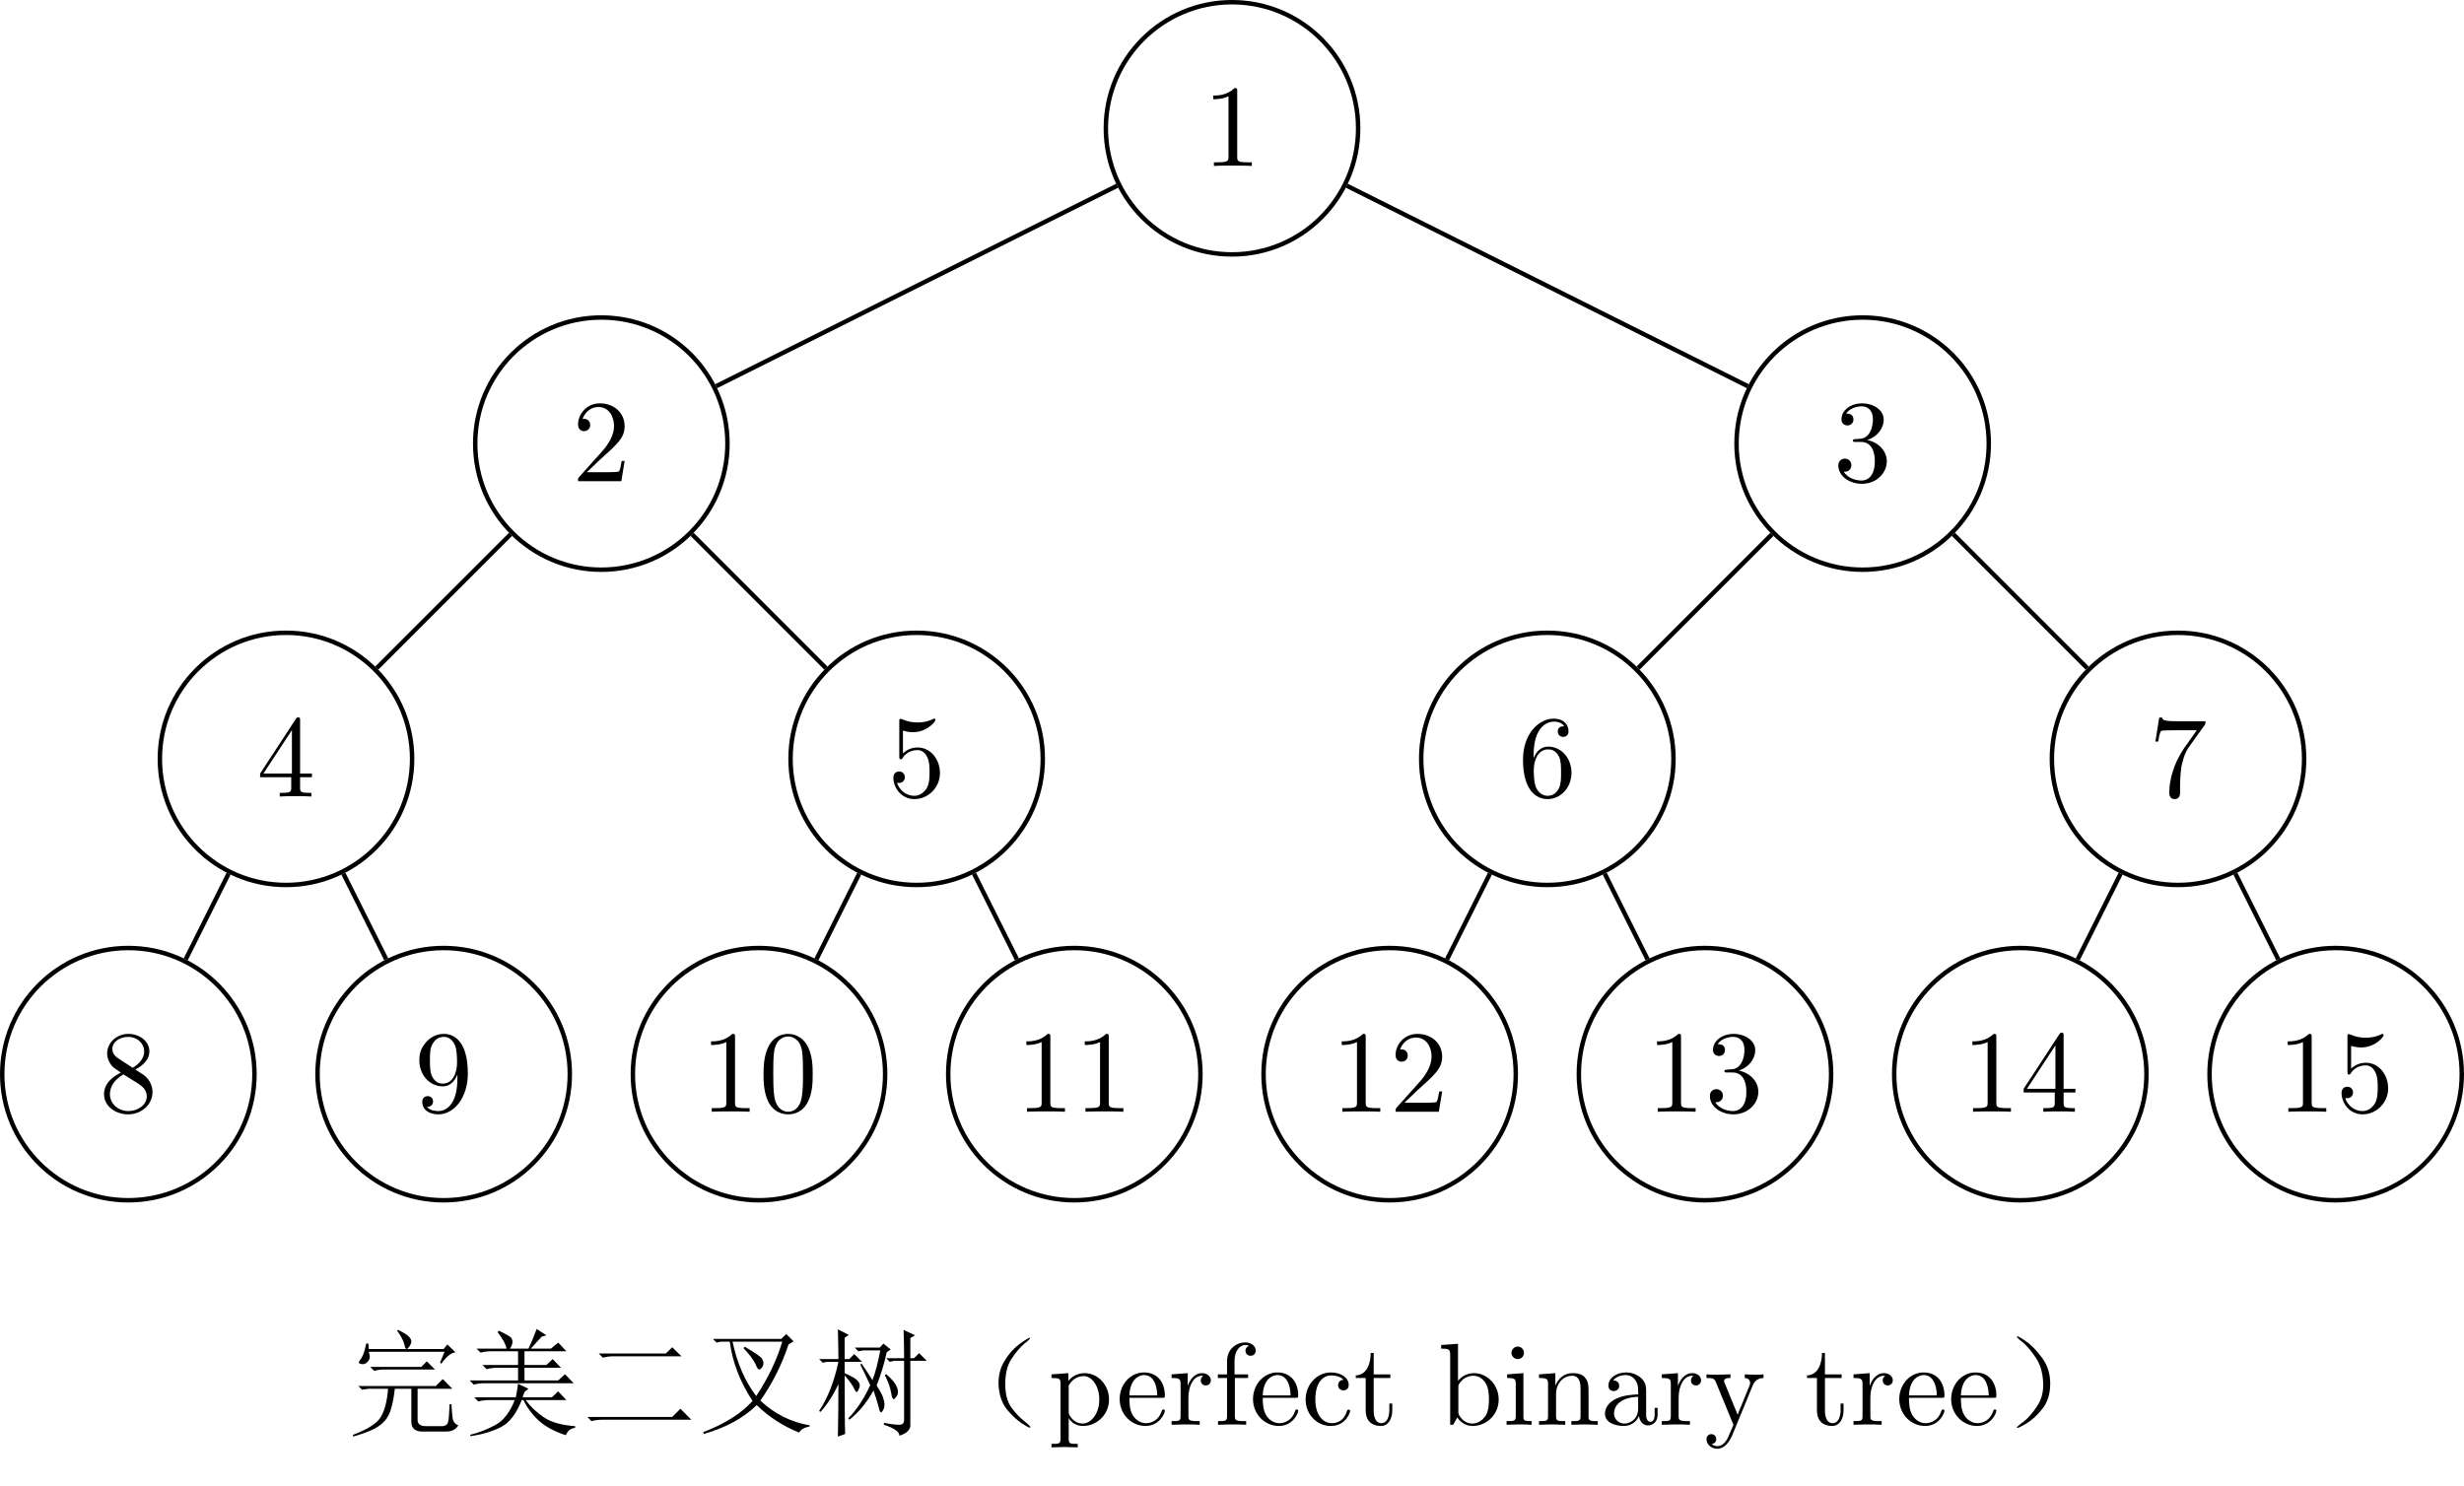 <?xml version="1.0" encoding="UTF-8" standalone="no"?>
<svg
   xmlns:dc="http://purl.org/dc/elements/1.1/"
   xmlns:cc="http://creativecommons.org/ns#"
   xmlns:rdf="http://www.w3.org/1999/02/22-rdf-syntax-ns#"
   xmlns:svg="http://www.w3.org/2000/svg"
   xmlns="http://www.w3.org/2000/svg"
   xmlns:xlink="http://www.w3.org/1999/xlink"
   id="svg317"
   version="1.2"
   viewBox="0 0 221.501 133.644"
   height="133.644pt"
   width="221.501pt">
  <defs
     id="defs112">
    <g
       id="g107">
      <symbol
         id="glyph0-0"
         overflow="visible">
        <path
           id="path2"
           d=""
           style="stroke:none;" />
      </symbol>
      <symbol
         id="glyph0-1"
         overflow="visible">
        <path
           id="path5"
           d="M 3.094 -6.719 C 3.094 -6.969 3.094 -7 2.844 -7 C 2.188 -6.328 1.266 -6.328 0.938 -6.328 L 0.938 -6 C 1.141 -6 1.766 -6 2.312 -6.266 L 2.312 -0.828 C 2.312 -0.453 2.281 -0.328 1.328 -0.328 L 1 -0.328 L 1 0 C 1.359 -0.031 2.281 -0.031 2.703 -0.031 C 3.125 -0.031 4.031 -0.031 4.406 0 L 4.406 -0.328 L 4.062 -0.328 C 3.125 -0.328 3.094 -0.438 3.094 -0.828 Z M 3.094 -6.719 "
           style="stroke:none;" />
      </symbol>
      <symbol
         id="glyph0-2"
         overflow="visible">
        <path
           id="path8"
           d="M 1.328 -0.812 L 2.453 -1.891 C 4.078 -3.344 4.719 -3.906 4.719 -4.953 C 4.719 -6.156 3.766 -7 2.484 -7 C 1.297 -7 0.531 -6.031 0.531 -5.094 C 0.531 -4.5 1.047 -4.5 1.078 -4.5 C 1.266 -4.5 1.625 -4.625 1.625 -5.062 C 1.625 -5.328 1.438 -5.609 1.078 -5.609 C 0.984 -5.609 0.969 -5.609 0.938 -5.594 C 1.172 -6.281 1.75 -6.672 2.359 -6.672 C 3.312 -6.672 3.766 -5.812 3.766 -4.953 C 3.766 -4.109 3.234 -3.281 2.656 -2.641 L 0.641 -0.391 C 0.531 -0.266 0.531 -0.25 0.531 0 L 4.422 0 L 4.719 -1.828 L 4.453 -1.828 C 4.406 -1.516 4.328 -1.047 4.219 -0.891 C 4.141 -0.812 3.453 -0.812 3.219 -0.812 Z M 1.328 -0.812 "
           style="stroke:none;" />
      </symbol>
      <symbol
         id="glyph0-3"
         overflow="visible">
        <path
           id="path11"
           d="M 3.094 -1.734 L 3.094 -0.812 C 3.094 -0.438 3.062 -0.328 2.281 -0.328 L 2.062 -0.328 L 2.062 0 C 2.5 -0.031 3.047 -0.031 3.484 -0.031 C 3.922 -0.031 4.484 -0.031 4.906 0 L 4.906 -0.328 L 4.688 -0.328 C 3.922 -0.328 3.891 -0.438 3.891 -0.812 L 3.891 -1.734 L 4.953 -1.734 L 4.953 -2.062 L 3.891 -2.062 L 3.891 -6.828 C 3.891 -7.047 3.891 -7.109 3.734 -7.109 C 3.641 -7.109 3.594 -7.109 3.516 -6.984 L 0.297 -2.062 L 0.297 -1.734 Z M 3.156 -2.062 L 0.594 -2.062 L 3.156 -5.969 Z M 3.156 -2.062 "
           style="stroke:none;" />
      </symbol>
      <symbol
         id="glyph0-4"
         overflow="visible">
        <path
           id="path14"
           d="M 1.719 -4.797 C 1.234 -5.109 1.188 -5.469 1.188 -5.656 C 1.188 -6.297 1.875 -6.734 2.609 -6.734 C 3.375 -6.734 4.047 -6.188 4.047 -5.422 C 4.047 -4.828 3.641 -4.328 3.016 -3.953 Z M 3.25 -3.797 C 4 -4.188 4.516 -4.734 4.516 -5.422 C 4.516 -6.391 3.578 -7 2.625 -7 C 1.578 -7 0.719 -6.219 0.719 -5.234 C 0.719 -5.047 0.75 -4.578 1.188 -4.078 C 1.297 -3.953 1.688 -3.703 1.953 -3.516 C 1.344 -3.219 0.438 -2.625 0.438 -1.578 C 0.438 -0.469 1.516 0.234 2.609 0.234 C 3.797 0.234 4.797 -0.641 4.797 -1.766 C 4.797 -2.141 4.688 -2.609 4.281 -3.062 C 4.078 -3.281 3.922 -3.375 3.25 -3.797 Z M 2.188 -3.359 L 3.484 -2.547 C 3.781 -2.344 4.281 -2.031 4.281 -1.391 C 4.281 -0.609 3.484 -0.062 2.625 -0.062 C 1.719 -0.062 0.969 -0.719 0.969 -1.578 C 0.969 -2.188 1.297 -2.859 2.188 -3.359 Z M 2.188 -3.359 "
           style="stroke:none;" />
      </symbol>
      <symbol
         id="glyph0-5"
         overflow="visible">
        <path
           id="path17"
           d="M 3.859 -3.344 L 3.859 -3 C 3.859 -0.547 2.766 -0.062 2.156 -0.062 C 1.969 -0.062 1.406 -0.078 1.125 -0.438 C 1.578 -0.438 1.672 -0.75 1.672 -0.922 C 1.672 -1.25 1.422 -1.406 1.188 -1.406 C 1.016 -1.406 0.703 -1.312 0.703 -0.906 C 0.703 -0.203 1.266 0.234 2.156 0.234 C 3.516 0.234 4.797 -1.203 4.797 -3.453 C 4.797 -6.281 3.594 -7 2.656 -7 C 2.078 -7 1.562 -6.797 1.109 -6.328 C 0.688 -5.859 0.438 -5.422 0.438 -4.625 C 0.438 -3.312 1.359 -2.281 2.547 -2.281 C 3.188 -2.281 3.609 -2.734 3.859 -3.344 Z M 2.547 -2.531 C 2.391 -2.531 1.906 -2.531 1.578 -3.188 C 1.391 -3.578 1.391 -4.109 1.391 -4.625 C 1.391 -5.188 1.391 -5.688 1.609 -6.062 C 1.891 -6.594 2.281 -6.734 2.656 -6.734 C 3.141 -6.734 3.484 -6.375 3.672 -5.906 C 3.797 -5.562 3.828 -4.906 3.828 -4.422 C 3.828 -3.547 3.469 -2.531 2.547 -2.531 Z M 2.547 -2.531 "
           style="stroke:none;" />
      </symbol>
      <symbol
         id="glyph0-6"
         overflow="visible">
        <path
           id="path20"
           d="M 4.719 -2.109 C 4.719 -3.359 3.859 -4.406 2.719 -4.406 C 2.219 -4.406 1.766 -4.234 1.391 -3.875 L 1.391 -5.922 C 1.594 -5.859 1.938 -5.781 2.281 -5.781 C 3.562 -5.781 4.312 -6.734 4.312 -6.875 C 4.312 -6.938 4.281 -7 4.203 -7 C 4.188 -7 4.172 -7 4.109 -6.969 C 3.906 -6.859 3.391 -6.656 2.688 -6.656 C 2.266 -6.656 1.781 -6.734 1.297 -6.953 C 1.203 -6.984 1.188 -6.984 1.172 -6.984 C 1.062 -6.984 1.062 -6.906 1.062 -6.734 L 1.062 -3.625 C 1.062 -3.438 1.062 -3.344 1.203 -3.344 C 1.281 -3.344 1.297 -3.375 1.344 -3.438 C 1.453 -3.609 1.844 -4.172 2.703 -4.172 C 3.25 -4.172 3.5 -3.703 3.594 -3.5 C 3.766 -3.125 3.781 -2.703 3.781 -2.188 C 3.781 -1.812 3.781 -1.188 3.531 -0.75 C 3.281 -0.344 2.891 -0.062 2.406 -0.062 C 1.641 -0.062 1.047 -0.625 0.859 -1.234 C 0.891 -1.234 0.922 -1.219 1.047 -1.219 C 1.391 -1.219 1.562 -1.484 1.562 -1.734 C 1.562 -1.984 1.391 -2.25 1.047 -2.25 C 0.891 -2.25 0.531 -2.172 0.531 -1.688 C 0.531 -0.781 1.25 0.234 2.422 0.234 C 3.641 0.234 4.719 -0.781 4.719 -2.109 Z M 4.719 -2.109 "
           style="stroke:none;" />
      </symbol>
      <symbol
         id="glyph0-7"
         overflow="visible">
        <path
           id="path23"
           d="M 4.828 -3.359 C 4.828 -4.203 4.781 -5.047 4.406 -5.812 C 3.922 -6.828 3.062 -7 2.625 -7 C 2 -7 1.234 -6.719 0.797 -5.75 C 0.469 -5.016 0.406 -4.203 0.406 -3.359 C 0.406 -2.578 0.453 -1.625 0.875 -0.828 C 1.328 0.016 2.094 0.234 2.609 0.234 C 3.188 0.234 3.984 0.016 4.438 -0.984 C 4.781 -1.719 4.828 -2.531 4.828 -3.359 Z M 2.609 0 C 2.203 0 1.578 -0.266 1.391 -1.266 C 1.281 -1.906 1.281 -2.859 1.281 -3.484 C 1.281 -4.156 1.281 -4.844 1.359 -5.422 C 1.562 -6.672 2.359 -6.766 2.609 -6.766 C 2.969 -6.766 3.656 -6.578 3.859 -5.531 C 3.953 -4.953 3.953 -4.141 3.953 -3.484 C 3.953 -2.703 3.953 -1.984 3.844 -1.312 C 3.688 -0.312 3.094 0 2.609 0 Z M 2.609 0 "
           style="stroke:none;" />
      </symbol>
      <symbol
         id="glyph0-8"
         overflow="visible">
        <path
           id="path26"
           d="M 3.047 -3.703 C 3.906 -3.984 4.516 -4.719 4.516 -5.547 C 4.516 -6.406 3.594 -7 2.578 -7 C 1.516 -7 0.719 -6.359 0.719 -5.562 C 0.719 -5.219 0.953 -5.016 1.266 -5.016 C 1.578 -5.016 1.797 -5.25 1.797 -5.547 C 1.797 -6.078 1.297 -6.078 1.141 -6.078 C 1.469 -6.594 2.156 -6.734 2.547 -6.734 C 2.969 -6.734 3.547 -6.5 3.547 -5.547 C 3.547 -5.422 3.531 -4.812 3.25 -4.359 C 2.938 -3.859 2.578 -3.828 2.328 -3.812 C 2.234 -3.797 1.984 -3.781 1.906 -3.781 C 1.828 -3.766 1.75 -3.766 1.75 -3.656 C 1.75 -3.531 1.828 -3.531 2 -3.531 L 2.469 -3.531 C 3.328 -3.531 3.719 -2.828 3.719 -1.797 C 3.719 -0.375 3 -0.062 2.531 -0.062 C 2.078 -0.062 1.297 -0.234 0.922 -0.859 C 1.297 -0.812 1.609 -1.047 1.609 -1.438 C 1.609 -1.812 1.328 -2.031 1.031 -2.031 C 0.781 -2.031 0.438 -1.875 0.438 -1.422 C 0.438 -0.469 1.422 0.234 2.562 0.234 C 3.844 0.234 4.797 -0.719 4.797 -1.797 C 4.797 -2.656 4.141 -3.469 3.047 -3.703 Z M 3.047 -3.703 "
           style="stroke:none;" />
      </symbol>
      <symbol
         id="glyph0-9"
         overflow="visible">
        <path
           id="path29"
           d="M 1.391 -3.438 L 1.391 -3.703 C 1.391 -6.359 2.688 -6.734 3.219 -6.734 C 3.469 -6.734 3.922 -6.672 4.141 -6.312 C 3.984 -6.312 3.562 -6.312 3.562 -5.844 C 3.562 -5.516 3.828 -5.359 4.047 -5.359 C 4.219 -5.359 4.531 -5.453 4.531 -5.859 C 4.531 -6.484 4.078 -7 3.203 -7 C 1.859 -7 0.438 -5.641 0.438 -3.312 C 0.438 -0.516 1.656 0.234 2.641 0.234 C 3.797 0.234 4.797 -0.75 4.797 -2.141 C 4.797 -3.469 3.859 -4.484 2.703 -4.484 C 1.984 -4.484 1.594 -3.953 1.391 -3.438 Z M 2.641 -0.062 C 1.969 -0.062 1.656 -0.688 1.594 -0.844 C 1.406 -1.344 1.406 -2.188 1.406 -2.375 C 1.406 -3.188 1.75 -4.234 2.688 -4.234 C 2.859 -4.234 3.344 -4.234 3.672 -3.594 C 3.859 -3.203 3.859 -2.672 3.859 -2.156 C 3.859 -1.656 3.859 -1.125 3.672 -0.75 C 3.359 -0.109 2.875 -0.062 2.641 -0.062 Z M 2.641 -0.062 "
           style="stroke:none;" />
      </symbol>
      <symbol
         id="glyph0-10"
         overflow="visible">
        <path
           id="path32"
           d="M 5 -6.391 C 5.094 -6.516 5.094 -6.547 5.094 -6.766 L 2.547 -6.766 C 1.266 -6.766 1.234 -6.906 1.203 -7.094 L 0.938 -7.094 L 0.594 -4.938 L 0.844 -4.938 C 0.875 -5.109 0.969 -5.766 1.109 -5.891 C 1.188 -5.953 2 -5.953 2.141 -5.953 L 4.312 -5.953 C 4.203 -5.781 3.375 -4.641 3.141 -4.297 C 2.188 -2.875 1.844 -1.422 1.844 -0.344 C 1.844 -0.234 1.844 0.234 2.328 0.234 C 2.812 0.234 2.812 -0.234 2.812 -0.344 L 2.812 -0.875 C 2.812 -1.453 2.844 -2.031 2.922 -2.609 C 2.969 -2.844 3.125 -3.75 3.578 -4.406 Z M 5 -6.391 "
           style="stroke:none;" />
      </symbol>
      <symbol
         id="glyph0-11"
         overflow="visible">
        <path
           id="path35"
           d="M 1.812 -3.953 L 1.812 -4.641 L 0.297 -4.531 L 0.297 -4.203 C 1.047 -4.203 1.109 -4.141 1.109 -3.672 L 1.109 1.234 C 1.109 1.719 1 1.719 0.297 1.719 L 0.297 2.031 C 0.656 2.031 1.203 2 1.469 2 C 1.75 2 2.281 2.031 2.656 2.031 L 2.656 1.719 C 1.953 1.719 1.844 1.719 1.844 1.234 L 1.844 -0.625 C 1.891 -0.453 2.328 0.109 3.125 0.109 C 4.375 0.109 5.469 -0.906 5.469 -2.266 C 5.469 -3.594 4.453 -4.641 3.281 -4.641 C 2.453 -4.641 2.016 -4.172 1.812 -3.953 Z M 1.844 -1.203 L 1.844 -3.531 C 2.141 -4.078 2.656 -4.375 3.188 -4.375 C 3.953 -4.375 4.594 -3.453 4.594 -2.266 C 4.594 -1 3.859 -0.109 3.094 -0.109 C 2.672 -0.109 2.266 -0.328 1.984 -0.75 C 1.844 -0.969 1.844 -0.984 1.844 -1.203 Z M 1.844 -1.203 "
           style="stroke:none;" />
      </symbol>
      <symbol
         id="glyph0-12"
         overflow="visible">
        <path
           id="path38"
           d="M 1.172 -2.641 C 1.234 -4.203 2.125 -4.469 2.484 -4.469 C 3.562 -4.469 3.672 -3.062 3.672 -2.641 Z M 1.172 -2.422 L 4.094 -2.422 C 4.328 -2.422 4.359 -2.422 4.359 -2.641 C 4.359 -3.688 3.797 -4.703 2.484 -4.703 C 1.266 -4.703 0.297 -3.625 0.297 -2.312 C 0.297 -0.906 1.391 0.109 2.609 0.109 C 3.891 0.109 4.359 -1.047 4.359 -1.25 C 4.359 -1.359 4.281 -1.375 4.219 -1.375 C 4.125 -1.375 4.109 -1.312 4.078 -1.234 C 3.719 -0.141 2.766 -0.141 2.672 -0.141 C 2.141 -0.141 1.719 -0.469 1.484 -0.844 C 1.172 -1.359 1.172 -2.047 1.172 -2.422 Z M 1.172 -2.422 "
           style="stroke:none;" />
      </symbol>
      <symbol
         id="glyph0-13"
         overflow="visible">
        <path
           id="path41"
           d="M 1.75 -3.484 L 1.75 -4.641 L 0.297 -4.531 L 0.297 -4.203 C 1.031 -4.203 1.109 -4.125 1.109 -3.609 L 1.109 -0.797 C 1.109 -0.328 1 -0.328 0.297 -0.328 L 0.297 0 C 0.703 -0.016 1.203 -0.031 1.484 -0.031 C 1.906 -0.031 2.406 -0.031 2.828 0 L 2.828 -0.328 L 2.609 -0.328 C 1.828 -0.328 1.812 -0.438 1.812 -0.812 L 1.812 -2.438 C 1.812 -3.469 2.25 -4.406 3.047 -4.406 C 3.125 -4.406 3.141 -4.406 3.156 -4.406 C 3.125 -4.391 2.922 -4.266 2.922 -3.984 C 2.922 -3.703 3.141 -3.531 3.375 -3.531 C 3.562 -3.531 3.828 -3.672 3.828 -4 C 3.828 -4.344 3.5 -4.641 3.047 -4.641 C 2.281 -4.641 1.906 -3.938 1.75 -3.484 Z M 1.75 -3.484 "
           style="stroke:none;" />
      </symbol>
      <symbol
         id="glyph0-14"
         overflow="visible">
        <path
           id="path44"
           d="M 1.844 -4.531 L 1.844 -5.75 C 1.844 -6.672 2.344 -7.172 2.797 -7.172 C 2.828 -7.172 3 -7.172 3.156 -7.094 C 3.031 -7.062 2.828 -6.922 2.828 -6.656 C 2.828 -6.422 3 -6.203 3.281 -6.203 C 3.594 -6.203 3.75 -6.422 3.75 -6.672 C 3.75 -7.062 3.359 -7.406 2.797 -7.406 C 2.062 -7.406 1.172 -6.844 1.172 -5.734 L 1.172 -4.531 L 0.344 -4.531 L 0.344 -4.203 L 1.172 -4.203 L 1.172 -0.797 C 1.172 -0.328 1.062 -0.328 0.359 -0.328 L 0.359 0 C 0.766 -0.016 1.266 -0.031 1.547 -0.031 C 1.969 -0.031 2.469 -0.031 2.891 0 L 2.891 -0.328 L 2.672 -0.328 C 1.891 -0.328 1.875 -0.438 1.875 -0.812 L 1.875 -4.203 L 3.062 -4.203 L 3.062 -4.531 Z M 1.844 -4.531 "
           style="stroke:none;" />
      </symbol>
      <symbol
         id="glyph0-15"
         overflow="visible">
        <path
           id="path47"
           d="M 1.234 -2.281 C 1.234 -4 2.094 -4.438 2.641 -4.438 C 2.734 -4.438 3.406 -4.438 3.766 -4.047 C 3.344 -4.016 3.281 -3.703 3.281 -3.562 C 3.281 -3.297 3.469 -3.094 3.766 -3.094 C 4.031 -3.094 4.234 -3.266 4.234 -3.578 C 4.234 -4.297 3.438 -4.703 2.641 -4.703 C 1.328 -4.703 0.359 -3.562 0.359 -2.266 C 0.359 -0.922 1.391 0.109 2.609 0.109 C 4.016 0.109 4.359 -1.141 4.359 -1.25 C 4.359 -1.359 4.25 -1.359 4.219 -1.359 C 4.125 -1.359 4.109 -1.312 4.078 -1.25 C 3.781 -0.266 3.094 -0.141 2.703 -0.141 C 2.156 -0.141 1.234 -0.594 1.234 -2.281 Z M 1.234 -2.281 "
           style="stroke:none;" />
      </symbol>
      <symbol
         id="glyph0-16"
         overflow="visible">
        <path
           id="path50"
           d="M 1.812 -4.203 L 3.312 -4.203 L 3.312 -4.531 L 1.812 -4.531 L 1.812 -6.453 L 1.547 -6.453 C 1.547 -5.594 1.234 -4.469 0.203 -4.438 L 0.203 -4.203 L 1.094 -4.203 L 1.094 -1.297 C 1.094 -0.016 2.062 0.109 2.453 0.109 C 3.188 0.109 3.484 -0.625 3.484 -1.297 L 3.484 -1.906 L 3.219 -1.906 L 3.219 -1.328 C 3.219 -0.547 2.906 -0.141 2.516 -0.141 C 1.812 -0.141 1.812 -1.109 1.812 -1.281 Z M 1.812 -4.203 "
           style="stroke:none;" />
      </symbol>
      <symbol
         id="glyph0-17"
         overflow="visible">
        <path
           id="path53"
           d="M 1.812 -3.953 L 1.812 -7.281 L 0.297 -7.172 L 0.297 -6.844 C 1.031 -6.844 1.109 -6.766 1.109 -6.266 L 1.109 0 L 1.375 0 C 1.391 -0.016 1.469 -0.156 1.75 -0.656 C 1.906 -0.406 2.359 0.109 3.125 0.109 C 4.375 0.109 5.469 -0.906 5.469 -2.266 C 5.469 -3.594 4.438 -4.641 3.25 -4.641 C 2.422 -4.641 1.969 -4.141 1.812 -3.953 Z M 1.844 -1.203 L 1.844 -3.359 C 1.844 -3.562 1.844 -3.562 1.953 -3.734 C 2.359 -4.328 2.938 -4.406 3.188 -4.406 C 3.672 -4.406 4.047 -4.141 4.297 -3.734 C 4.562 -3.312 4.594 -2.703 4.594 -2.281 C 4.594 -1.891 4.578 -1.266 4.281 -0.781 C 4.047 -0.469 3.656 -0.109 3.094 -0.109 C 2.609 -0.109 2.234 -0.375 1.984 -0.75 C 1.844 -0.969 1.844 -1.016 1.844 -1.203 Z M 1.844 -1.203 "
           style="stroke:none;" />
      </symbol>
      <symbol
         id="glyph0-18"
         overflow="visible">
        <path
           id="path56"
           d="M 1.859 -4.641 L 0.391 -4.531 L 0.391 -4.203 C 1.078 -4.203 1.172 -4.141 1.172 -3.625 L 1.172 -0.797 C 1.172 -0.328 1.047 -0.328 0.344 -0.328 L 0.344 0 C 0.688 -0.016 1.25 -0.031 1.5 -0.031 C 1.875 -0.031 2.234 -0.016 2.594 0 L 2.594 -0.328 C 1.906 -0.328 1.859 -0.375 1.859 -0.781 Z M 1.906 -6.469 C 1.906 -6.797 1.641 -7.031 1.344 -7.031 C 1.016 -7.031 0.781 -6.734 0.781 -6.469 C 0.781 -6.188 1.016 -5.906 1.344 -5.906 C 1.641 -5.906 1.906 -6.125 1.906 -6.469 Z M 1.906 -6.469 "
           style="stroke:none;" />
      </symbol>
      <symbol
         id="glyph0-19"
         overflow="visible">
        <path
           id="path59"
           d="M 1.156 -3.609 L 1.156 -0.797 C 1.156 -0.328 1.047 -0.328 0.344 -0.328 L 0.344 0 C 0.703 -0.016 1.234 -0.031 1.516 -0.031 C 1.797 -0.031 2.344 -0.016 2.703 0 L 2.703 -0.328 C 2 -0.328 1.875 -0.328 1.875 -0.797 L 1.875 -2.734 C 1.875 -3.828 2.625 -4.406 3.297 -4.406 C 3.953 -4.406 4.078 -3.844 4.078 -3.25 L 4.078 -0.797 C 4.078 -0.328 3.953 -0.328 3.25 -0.328 L 3.25 0 C 3.625 -0.016 4.156 -0.031 4.438 -0.031 C 4.719 -0.031 5.266 -0.016 5.625 0 L 5.625 -0.328 C 5.078 -0.328 4.812 -0.328 4.797 -0.641 L 4.797 -2.641 C 4.797 -3.547 4.797 -3.875 4.469 -4.25 C 4.328 -4.438 3.984 -4.641 3.375 -4.641 C 2.609 -4.641 2.109 -4.188 1.812 -3.531 L 1.812 -4.641 L 0.344 -4.531 L 0.344 -4.203 C 1.078 -4.203 1.156 -4.125 1.156 -3.609 Z M 1.156 -3.609 "
           style="stroke:none;" />
      </symbol>
      <symbol
         id="glyph0-20"
         overflow="visible">
        <path
           id="path62"
           d="M 3.5 -0.797 C 3.531 -0.375 3.828 0.062 4.312 0.062 C 4.531 0.062 5.172 -0.078 5.172 -0.938 L 5.172 -1.516 L 4.906 -1.516 L 4.906 -0.938 C 4.906 -0.328 4.656 -0.266 4.531 -0.266 C 4.188 -0.266 4.141 -0.734 4.141 -0.781 L 4.141 -2.891 C 4.141 -3.328 4.141 -3.734 3.766 -4.125 C 3.359 -4.531 2.828 -4.703 2.328 -4.703 C 1.469 -4.703 0.75 -4.203 0.75 -3.516 C 0.75 -3.203 0.953 -3.031 1.234 -3.031 C 1.516 -3.031 1.719 -3.234 1.719 -3.5 C 1.719 -3.641 1.656 -3.984 1.172 -3.984 C 1.453 -4.359 1.969 -4.469 2.312 -4.469 C 2.828 -4.469 3.422 -4.062 3.422 -3.125 L 3.422 -2.734 C 2.891 -2.703 2.156 -2.672 1.484 -2.359 C 0.703 -2 0.438 -1.453 0.438 -1 C 0.438 -0.141 1.453 0.109 2.125 0.109 C 2.812 0.109 3.297 -0.297 3.5 -0.797 Z M 3.422 -2.516 L 3.422 -1.469 C 3.422 -0.469 2.672 -0.109 2.188 -0.109 C 1.688 -0.109 1.25 -0.484 1.25 -1.016 C 1.25 -1.578 1.688 -2.453 3.422 -2.516 Z M 3.422 -2.516 "
           style="stroke:none;" />
      </symbol>
      <symbol
         id="glyph0-21"
         overflow="visible">
        <path
           id="path65"
           d="M 4.359 -3.531 C 4.625 -4.188 5.172 -4.203 5.328 -4.203 L 5.328 -4.531 C 5.094 -4.5 4.781 -4.5 4.547 -4.5 C 4.359 -4.5 3.859 -4.516 3.641 -4.531 L 3.641 -4.203 C 3.953 -4.188 4.125 -4.016 4.125 -3.75 C 4.125 -3.641 4.109 -3.625 4.062 -3.5 L 3 -0.906 L 1.844 -3.734 C 1.797 -3.844 1.781 -3.891 1.781 -3.922 C 1.781 -4.203 2.156 -4.203 2.359 -4.203 L 2.359 -4.531 C 2.094 -4.516 1.391 -4.5 1.219 -4.5 C 0.938 -4.5 0.516 -4.5 0.203 -4.531 L 0.203 -4.203 C 0.703 -4.203 0.906 -4.203 1.047 -3.828 L 2.625 0 C 2.578 0.141 2.422 0.484 2.359 0.625 C 2.125 1.203 1.844 1.922 1.172 1.922 C 1.109 1.922 0.875 1.922 0.672 1.734 C 1 1.688 1.078 1.453 1.078 1.297 C 1.078 1.016 0.875 0.844 0.641 0.844 C 0.438 0.844 0.203 0.984 0.203 1.297 C 0.203 1.781 0.641 2.156 1.172 2.156 C 1.828 2.156 2.25 1.547 2.516 0.953 Z M 4.359 -3.531 "
           style="stroke:none;" />
      </symbol>
      <symbol
         id="glyph1-0"
         overflow="visible">
        <path
           id="path68"
           d=""
           style="stroke:none;" />
      </symbol>
      <symbol
         id="glyph1-1"
         overflow="visible">
        <path
           id="path71"
           d="M 2.047 -5.203 L 6.641 -5.203 L 7.141 -5.703 L 7.875 -4.969 L 3.359 -4.969 C 2.984 -4.969 2.672 -4.926 2.422 -4.844 Z M 0.984 -3.484 L 7.953 -3.484 L 8.578 -4.109 L 9.438 -3.234 L 6.312 -3.234 L 6.312 -0.5 C 6.289 -0.082 6.539 0.125 7.062 0.125 L 8.578 0.125 C 8.848 0.094 9.008 -0.035 9.062 -0.266 C 9.113 -0.492 9.156 -1.02 9.188 -1.844 L 9.359 -1.844 C 9.379 -1.406 9.41 -1.008 9.453 -0.656 C 9.492 -0.301 9.664 -0.066 9.969 0.047 C 9.75 0.453 9.336 0.641 8.734 0.609 L 6.844 0.609 C 6.113 0.641 5.75 0.344 5.75 -0.281 L 5.75 -3.234 L 4.266 -3.234 C 4.18 -2.473 4.051 -1.816 3.875 -1.266 C 3.695 -0.723 3.375 -0.281 2.906 0.062 C 2.445 0.406 1.656 0.738 0.531 1.062 L 0.5 0.906 C 1.812 0.414 2.645 -0.113 3 -0.688 C 3.352 -1.27 3.57 -2.117 3.656 -3.234 L 1.891 -3.234 L 1.312 -3.156 Z M 4.469 -8.453 L 4.547 -8.531 C 5.016 -8.312 5.332 -8.117 5.5 -7.953 C 5.664 -7.797 5.75 -7.645 5.75 -7.5 C 5.75 -7.363 5.691 -7.211 5.578 -7.047 C 5.473 -6.891 5.391 -6.812 5.328 -6.812 C 5.242 -6.812 5.176 -6.945 5.125 -7.219 C 5.02 -7.602 4.801 -8.016 4.469 -8.453 Z M 8.328 -5.578 L 8.734 -6.562 L 1.922 -6.562 C 1.984 -6.344 2.016 -6.191 2.016 -6.109 C 2.016 -5.941 1.941 -5.785 1.797 -5.641 C 1.66 -5.492 1.5 -5.43 1.312 -5.453 C 1.125 -5.484 1.031 -5.523 1.031 -5.578 C 1.031 -5.66 1.055 -5.727 1.109 -5.781 C 1.242 -5.945 1.359 -6.148 1.453 -6.391 C 1.547 -6.641 1.625 -6.941 1.688 -7.297 L 1.891 -7.297 L 1.922 -6.812 L 8.656 -6.812 L 8.984 -7.219 L 9.719 -6.516 C 9.312 -6.461 8.891 -6.125 8.453 -5.5 Z M 8.328 -5.578 "
           style="stroke:none;" />
      </symbol>
      <symbol
         id="glyph2-0"
         overflow="visible">
        <path
           id="path74"
           d=""
           style="stroke:none;" />
      </symbol>
      <symbol
         id="glyph2-1"
         overflow="visible">
        <path
           id="path77"
           d="M 5.422 -2.953 C 5.359 -2.785 5.301 -2.625 5.25 -2.469 L 7.875 -2.469 L 8.453 -3 L 9.188 -2.219 L 5.531 -2.219 C 5.945 -1.645 6.488 -1.129 7.156 -0.672 C 7.82 -0.223 8.758 0.039 9.969 0.125 L 9.969 0.281 C 9.582 0.312 9.305 0.531 9.141 0.938 C 8.129 0.613 7.32 0.18 6.719 -0.359 C 6.125 -0.91 5.66 -1.531 5.328 -2.219 L 5.172 -2.219 C 4.703 -1.008 4.094 -0.207 3.344 0.188 C 2.594 0.582 1.672 0.863 0.578 1.031 L 0.531 0.906 C 1.383 0.688 2.156 0.383 2.844 0 C 3.539 -0.383 4.109 -1.125 4.547 -2.219 L 2.25 -2.219 C 1.895 -2.219 1.566 -2.176 1.266 -2.094 L 0.906 -2.469 L 4.641 -2.469 C 4.723 -2.875 4.789 -3.281 4.844 -3.688 L 5.781 -3.234 Z M 6.969 -7.922 C 6.645 -7.566 6.316 -7.207 5.984 -6.844 L 7.797 -6.844 L 8.453 -7.391 L 9.188 -6.609 L 5.422 -6.609 L 5.422 -5.375 L 7.391 -5.375 L 7.953 -5.906 L 8.703 -5.125 L 5.422 -5.125 L 5.422 -3.984 L 8.453 -3.984 L 9.062 -4.547 L 9.844 -3.734 L 1.844 -3.734 C 1.488 -3.734 1.16 -3.691 0.859 -3.609 L 0.5 -3.984 L 4.844 -3.984 L 4.844 -5.125 L 3 -5.125 C 2.645 -5.125 2.316 -5.082 2.016 -5 L 1.641 -5.375 L 4.844 -5.375 L 4.844 -6.609 L 2.469 -6.609 C 2.102 -6.609 1.773 -6.566 1.484 -6.484 L 1.109 -6.844 L 3.812 -6.844 C 3.727 -7.258 3.457 -7.754 3 -8.328 L 3.125 -8.453 C 3.832 -8.117 4.211 -7.891 4.266 -7.766 C 4.316 -7.648 4.344 -7.551 4.344 -7.469 C 4.344 -7.27 4.266 -7.062 4.109 -6.844 L 5.781 -6.844 C 6.031 -7.363 6.273 -7.953 6.516 -8.609 L 7.391 -8.047 Z M 6.969 -7.922 "
           style="stroke:none;" />
      </symbol>
      <symbol
         id="glyph3-0"
         overflow="visible">
        <path
           id="path80"
           d=""
           style="stroke:none;" />
      </symbol>
      <symbol
         id="glyph3-1"
         overflow="visible">
        <path
           id="path83"
           d="M 1.594 -6.406 L 7.625 -6.406 L 8.203 -6.969 L 9.031 -6.156 L 2.906 -6.156 C 2.582 -6.156 2.27 -6.113 1.969 -6.031 Z M 0.578 -0.703 L 8.203 -0.703 L 8.938 -1.438 L 9.922 -0.453 L 1.969 -0.453 C 1.582 -0.453 1.238 -0.41 0.938 -0.328 Z M 0.578 -0.703 "
           style="stroke:none;" />
      </symbol>
      <symbol
         id="glyph4-0"
         overflow="visible">
        <path
           id="path86"
           d=""
           style="stroke:none;" />
      </symbol>
      <symbol
         id="glyph4-1"
         overflow="visible">
        <path
           id="path89"
           d="M 4.109 -6.891 L 4.219 -7.016 C 5.207 -6.441 5.734 -6.07 5.797 -5.906 C 5.867 -5.738 5.906 -5.629 5.906 -5.578 C 5.906 -5.41 5.859 -5.266 5.766 -5.141 C 5.672 -5.023 5.594 -4.969 5.531 -4.969 C 5.426 -4.969 5.316 -5.117 5.203 -5.422 C 5.016 -5.828 4.648 -6.316 4.109 -6.891 Z M 1.359 -7.719 L 7.5 -7.719 L 7.953 -8.156 L 8.609 -7.5 L 8.156 -7.219 C 7.562 -5.414 6.719 -3.734 5.625 -2.172 C 6.906 -0.973 8.379 -0.234 10.047 0.047 L 10.047 0.172 C 9.609 0.223 9.297 0.398 9.109 0.703 C 7.66 0.117 6.391 -0.703 5.297 -1.766 C 4.086 -0.586 2.5 0.273 0.531 0.828 L 0.5 0.656 C 2.438 -0.082 3.91 -1.016 4.922 -2.141 C 3.797 -3.859 3.113 -5.633 2.875 -7.469 L 2.047 -7.469 L 1.688 -7.391 Z M 3.125 -7.469 C 3.531 -5.551 4.238 -3.922 5.25 -2.578 C 6.312 -4.172 7.094 -5.801 7.594 -7.469 Z M 3.125 -7.469 "
           style="stroke:none;" />
      </symbol>
      <symbol
         id="glyph5-0"
         overflow="visible">
        <path
           id="path92"
           d=""
           style="stroke:none;" />
      </symbol>
      <symbol
         id="glyph5-1"
         overflow="visible">
        <path
           id="path95"
           d="M 3.609 -6.938 L 5.859 -6.938 L 6.188 -7.297 L 6.844 -6.766 L 6.484 -6.516 C 6.266 -5.504 5.961 -4.508 5.578 -3.531 C 5.879 -3.062 6.07 -2.703 6.156 -2.453 C 6.238 -2.211 6.281 -2 6.281 -1.812 C 6.281 -1.613 6.238 -1.445 6.156 -1.312 C 6.07 -1.176 6.016 -1.109 5.984 -1.109 C 5.898 -1.109 5.82 -1.285 5.75 -1.641 C 5.602 -2.16 5.453 -2.641 5.297 -3.078 C 4.66 -1.953 3.938 -1.078 3.125 -0.453 L 3.031 -0.578 C 3.801 -1.367 4.457 -2.363 5 -3.562 C 4.695 -4.219 4.398 -4.836 4.109 -5.422 L 4.219 -5.5 C 4.438 -5.195 4.766 -4.703 5.203 -4.016 C 5.453 -4.648 5.688 -5.539 5.906 -6.688 L 4.391 -6.688 L 3.938 -6.609 Z M 8 -8.531 L 9.031 -8.047 L 8.609 -7.797 L 8.609 -5.984 L 8.938 -5.984 L 9.391 -6.438 L 10.094 -5.75 L 8.609 -5.75 L 8.609 0.125 C 8.555 0.508 8.227 0.797 7.625 0.984 C 7.625 0.629 7.16 0.301 6.234 0 L 6.234 -0.172 C 6.836 -0.055 7.297 0 7.609 0 C 7.922 0 8.066 -0.164 8.047 -0.5 L 8.047 -5.75 L 7.141 -5.75 L 6.766 -5.656 L 6.438 -5.984 L 8.047 -5.984 C 8.047 -6.805 8.031 -7.656 8 -8.531 Z M 6.438 -4.547 C 6.875 -4.172 7.16 -3.852 7.297 -3.594 C 7.43 -3.332 7.5 -3.117 7.5 -2.953 C 7.5 -2.785 7.441 -2.633 7.328 -2.5 C 7.223 -2.363 7.16 -2.297 7.141 -2.297 C 7.023 -2.297 6.941 -2.473 6.891 -2.828 C 6.805 -3.348 6.613 -3.895 6.312 -4.469 Z M 2.703 -4.438 C 2.703 -1.562 2.719 0.191 2.75 0.828 L 2.094 1.062 C 2.125 -0.195 2.141 -1.77 2.141 -3.656 C 1.672 -2.645 1.133 -1.812 0.531 -1.156 L 0.406 -1.234 C 1.195 -2.43 1.773 -3.906 2.141 -5.656 L 1.109 -5.656 L 0.734 -5.578 L 0.406 -5.906 L 2.141 -5.906 C 2.141 -6.613 2.125 -7.504 2.094 -8.578 L 3.078 -8.078 L 2.703 -7.828 L 2.703 -5.906 L 3.125 -5.906 L 3.562 -6.359 L 4.266 -5.656 L 2.703 -5.656 L 2.703 -4.641 C 3.273 -4.391 3.645 -4.18 3.812 -4.016 C 3.977 -3.859 4.062 -3.695 4.062 -3.531 C 4.062 -3.414 4.023 -3.289 3.953 -3.156 C 3.891 -3.02 3.844 -2.953 3.812 -2.953 C 3.727 -2.953 3.645 -3.047 3.562 -3.234 C 3.426 -3.535 3.141 -3.938 2.703 -4.438 Z M 2.703 -4.438 "
           style="stroke:none;" />
      </symbol>
      <symbol
         id="glyph6-0"
         overflow="visible">
        <path
           id="path98"
           d=""
           style="stroke:none;" />
      </symbol>
      <symbol
         id="glyph6-1"
         overflow="visible">
        <path
           id="path101"
           d="M 8.344 -0.328 C 8.77 0.004 8.953 0.195 8.891 0.25 C 8.836 0.301 8.578 0.172 8.109 -0.141 C 7.648 -0.453 7.207 -0.867 6.781 -1.391 C 6.363 -1.91 6.117 -2.594 6.047 -3.438 C 5.984 -4.289 6.156 -5.051 6.562 -5.719 C 6.969 -6.395 7.453 -6.93 8.016 -7.328 C 8.578 -7.723 8.863 -7.883 8.875 -7.812 C 8.895 -7.75 8.711 -7.566 8.328 -7.266 C 7.941 -6.93 7.562 -6.477 7.188 -5.906 C 6.82 -5.332 6.641 -4.594 6.641 -3.688 C 6.641 -2.789 6.816 -2.086 7.172 -1.578 C 7.535 -1.078 7.926 -0.66 8.344 -0.328 Z M 8.344 -0.328 "
           style="stroke:none;" />
      </symbol>
      <symbol
         id="glyph6-2"
         overflow="visible">
        <path
           id="path104"
           d="M 3.828 -1.438 C 3.379 -0.863 2.891 -0.414 2.359 -0.094 C 1.828 0.219 1.551 0.336 1.531 0.266 C 1.52 0.203 1.723 0.02 2.141 -0.281 C 2.516 -0.562 2.914 -1.02 3.344 -1.656 C 3.77 -2.301 3.953 -3.047 3.891 -3.891 C 3.836 -4.742 3.625 -5.445 3.25 -6 C 2.883 -6.562 2.516 -7.008 2.141 -7.344 C 1.723 -7.664 1.52 -7.863 1.531 -7.938 C 1.551 -8.008 1.812 -7.875 2.312 -7.531 C 2.82 -7.188 3.32 -6.676 3.812 -6 C 4.301 -5.332 4.539 -4.547 4.531 -3.641 C 4.52 -2.742 4.285 -2.008 3.828 -1.438 Z M 3.828 -1.438 "
           style="stroke:none;" />
      </symbol>
    </g>
    <clipPath
       id="clip1">
      <path
         id="path109"
         d="M 192 79 L 221.5 79 L 221.5 114 L 192 114 Z M 192 79 " />
    </clipPath>
  </defs>
  <g
     id="surface1">
    <path
       id="path114"
       transform="matrix(1,0,0,-1,110.75,11.538)"
       d="M 11.34 -0.001 C 11.34 6.261 6.262 11.339 0 11.339 C -6.262 11.339 -11.34 6.261 -11.34 -0.001 C -11.34 -6.263 -6.262 -11.337 0 -11.337 C 6.262 -11.337 11.34 -6.263 11.34 -0.001 Z M 11.34 -0.001 "
       style="fill:none;stroke-width:0.399;stroke-linecap:butt;stroke-linejoin:miter;stroke:rgb(0%,0%,0%);stroke-opacity:1;stroke-miterlimit:10;" />
    <g
       id="g118"
       style="fill:rgb(0%,0%,0%);fill-opacity:1;">
      <use
         id="use116"
         y="14.921"
         x="108.125"
         xlink:href="#glyph0-1" />
    </g>
    <path
       id="path120"
       transform="matrix(1,0,0,-1,110.75,11.538)"
       d="M -45.355 -28.349 C -45.355 -22.083 -50.43 -17.009 -56.695 -17.009 C -62.957 -17.009 -68.031 -22.083 -68.031 -28.349 C -68.031 -34.61 -62.957 -39.685 -56.695 -39.685 C -50.43 -39.685 -45.355 -34.61 -45.355 -28.349 Z M -45.355 -28.349 "
       style="fill:none;stroke-width:0.399;stroke-linecap:butt;stroke-linejoin:miter;stroke:rgb(0%,0%,0%);stroke-opacity:1;stroke-miterlimit:10;" />
    <g
       id="g124"
       style="fill:rgb(0%,0%,0%);fill-opacity:1;">
      <use
         id="use122"
         y="43.267"
         x="51.432"
         xlink:href="#glyph0-2" />
    </g>
    <path
       id="path126"
       transform="matrix(1,0,0,-1,110.75,11.538)"
       d="M -10.32 -5.161 L -46.375 -23.189 "
       style="fill:none;stroke-width:0.399;stroke-linecap:butt;stroke-linejoin:miter;stroke:rgb(0%,0%,0%);stroke-opacity:1;stroke-miterlimit:10;" />
    <path
       id="path128"
       transform="matrix(1,0,0,-1,110.75,11.538)"
       d="M -73.703 -56.692 C -73.703 -50.431 -78.777 -45.357 -85.039 -45.357 C -91.301 -45.357 -96.379 -50.431 -96.379 -56.692 C -96.379 -62.954 -91.301 -68.032 -85.039 -68.032 C -78.777 -68.032 -73.703 -62.954 -73.703 -56.692 Z M -73.703 -56.692 "
       style="fill:none;stroke-width:0.399;stroke-linecap:butt;stroke-linejoin:miter;stroke:rgb(0%,0%,0%);stroke-opacity:1;stroke-miterlimit:10;" />
    <g
       id="g132"
       style="fill:rgb(0%,0%,0%);fill-opacity:1;">
      <use
         id="use130"
         y="71.614"
         x="23.086"
         xlink:href="#glyph0-3" />
    </g>
    <path
       id="path134"
       transform="matrix(1,0,0,-1,110.75,11.538)"
       d="M -64.852 -36.505 L -76.883 -48.536 "
       style="fill:none;stroke-width:0.399;stroke-linecap:butt;stroke-linejoin:miter;stroke:rgb(0%,0%,0%);stroke-opacity:1;stroke-miterlimit:10;" />
    <path
       id="path136"
       transform="matrix(1,0,0,-1,110.75,11.538)"
       d="M -87.875 -85.04 C -87.875 -78.778 -92.953 -73.7 -99.215 -73.7 C -105.477 -73.7 -110.551 -78.778 -110.551 -85.04 C -110.551 -91.302 -105.477 -96.38 -99.215 -96.38 C -92.953 -96.38 -87.875 -91.302 -87.875 -85.04 Z M -87.875 -85.04 "
       style="fill:none;stroke-width:0.399;stroke-linecap:butt;stroke-linejoin:miter;stroke:rgb(0%,0%,0%);stroke-opacity:1;stroke-miterlimit:10;" />
    <g
       id="g140"
       style="fill:rgb(0%,0%,0%);fill-opacity:1;">
      <use
         id="use138"
         y="99.96"
         x="8.913"
         xlink:href="#glyph0-4" />
    </g>
    <path
       id="path142"
       transform="matrix(1,0,0,-1,110.75,11.538)"
       d="M -90.199 -67.013 L -94.055 -74.72 "
       style="fill:none;stroke-width:0.399;stroke-linecap:butt;stroke-linejoin:miter;stroke:rgb(0%,0%,0%);stroke-opacity:1;stroke-miterlimit:10;" />
    <path
       id="path144"
       transform="matrix(1,0,0,-1,110.75,11.538)"
       d="M -59.527 -85.04 C -59.527 -78.778 -64.605 -73.7 -70.867 -73.7 C -77.129 -73.7 -82.207 -78.778 -82.207 -85.04 C -82.207 -91.302 -77.129 -96.38 -70.867 -96.38 C -64.605 -96.38 -59.527 -91.302 -59.527 -85.04 Z M -59.527 -85.04 "
       style="fill:none;stroke-width:0.399;stroke-linecap:butt;stroke-linejoin:miter;stroke:rgb(0%,0%,0%);stroke-opacity:1;stroke-miterlimit:10;" />
    <g
       id="g148"
       style="fill:rgb(0%,0%,0%);fill-opacity:1;">
      <use
         id="use146"
         y="99.96"
         x="37.259"
         xlink:href="#glyph0-5" />
    </g>
    <path
       id="path150"
       transform="matrix(1,0,0,-1,110.75,11.538)"
       d="M -79.883 -67.013 L -76.027 -74.72 "
       style="fill:none;stroke-width:0.399;stroke-linecap:butt;stroke-linejoin:miter;stroke:rgb(0%,0%,0%);stroke-opacity:1;stroke-miterlimit:10;" />
    <path
       id="path152"
       transform="matrix(1,0,0,-1,110.75,11.538)"
       d="M -17.008 -56.692 C -17.008 -50.431 -22.086 -45.357 -28.348 -45.357 C -34.609 -45.357 -39.684 -50.431 -39.684 -56.692 C -39.684 -62.954 -34.609 -68.032 -28.348 -68.032 C -22.086 -68.032 -17.008 -62.954 -17.008 -56.692 Z M -17.008 -56.692 "
       style="fill:none;stroke-width:0.399;stroke-linecap:butt;stroke-linejoin:miter;stroke:rgb(0%,0%,0%);stroke-opacity:1;stroke-miterlimit:10;" />
    <g
       id="g156"
       style="fill:rgb(0%,0%,0%);fill-opacity:1;">
      <use
         id="use154"
         y="71.614"
         x="79.779"
         xlink:href="#glyph0-6" />
    </g>
    <path
       id="path158"
       transform="matrix(1,0,0,-1,110.75,11.538)"
       d="M -48.535 -36.505 L -36.504 -48.536 "
       style="fill:none;stroke-width:0.399;stroke-linecap:butt;stroke-linejoin:miter;stroke:rgb(0%,0%,0%);stroke-opacity:1;stroke-miterlimit:10;" />
    <path
       id="path160"
       transform="matrix(1,0,0,-1,110.75,11.538)"
       d="M -31.18 -85.04 C -31.18 -78.778 -36.258 -73.7 -42.52 -73.7 C -48.781 -73.7 -53.859 -78.778 -53.859 -85.04 C -53.859 -91.302 -48.781 -96.38 -42.52 -96.38 C -36.258 -96.38 -31.18 -91.302 -31.18 -85.04 Z M -31.18 -85.04 "
       style="fill:none;stroke-width:0.399;stroke-linecap:butt;stroke-linejoin:miter;stroke:rgb(0%,0%,0%);stroke-opacity:1;stroke-miterlimit:10;" />
    <g
       id="g166"
       style="fill:rgb(0%,0%,0%);fill-opacity:1;">
      <use
         id="use162"
         y="99.96"
         x="62.981"
         xlink:href="#glyph0-1" />
      <use
         id="use164"
         y="99.96"
         x="68.231"
         xlink:href="#glyph0-7" />
    </g>
    <path
       id="path168"
       transform="matrix(1,0,0,-1,110.75,11.538)"
       d="M -33.508 -67.013 L -37.359 -74.72 "
       style="fill:none;stroke-width:0.399;stroke-linecap:butt;stroke-linejoin:miter;stroke:rgb(0%,0%,0%);stroke-opacity:1;stroke-miterlimit:10;" />
    <path
       id="path170"
       transform="matrix(1,0,0,-1,110.75,11.538)"
       d="M -2.836 -85.04 C -2.836 -78.778 -7.91 -73.7 -14.172 -73.7 C -20.438 -73.7 -25.512 -78.778 -25.512 -85.04 C -25.512 -91.302 -20.438 -96.38 -14.172 -96.38 C -7.91 -96.38 -2.836 -91.302 -2.836 -85.04 Z M -2.836 -85.04 "
       style="fill:none;stroke-width:0.399;stroke-linecap:butt;stroke-linejoin:miter;stroke:rgb(0%,0%,0%);stroke-opacity:1;stroke-miterlimit:10;" />
    <g
       id="g176"
       style="fill:rgb(0%,0%,0%);fill-opacity:1;">
      <use
         id="use172"
         y="99.96"
         x="91.327"
         xlink:href="#glyph0-1" />
      <use
         id="use174"
         y="99.96"
         x="96.577"
         xlink:href="#glyph0-1" />
    </g>
    <path
       id="path178"
       transform="matrix(1,0,0,-1,110.75,11.538)"
       d="M -23.188 -67.013 L -19.332 -74.72 "
       style="fill:none;stroke-width:0.399;stroke-linecap:butt;stroke-linejoin:miter;stroke:rgb(0%,0%,0%);stroke-opacity:1;stroke-miterlimit:10;" />
    <path
       id="path180"
       transform="matrix(1,0,0,-1,110.75,11.538)"
       d="M 68.031 -28.349 C 68.031 -22.083 62.957 -17.009 56.695 -17.009 C 50.43 -17.009 45.355 -22.083 45.355 -28.349 C 45.355 -34.61 50.43 -39.685 56.695 -39.685 C 62.957 -39.685 68.031 -34.61 68.031 -28.349 Z M 68.031 -28.349 "
       style="fill:none;stroke-width:0.399;stroke-linecap:butt;stroke-linejoin:miter;stroke:rgb(0%,0%,0%);stroke-opacity:1;stroke-miterlimit:10;" />
    <g
       id="g184"
       style="fill:rgb(0%,0%,0%);fill-opacity:1;">
      <use
         id="use182"
         y="43.267"
         x="164.818"
         xlink:href="#glyph0-8" />
    </g>
    <path
       id="path186"
       transform="matrix(1,0,0,-1,110.75,11.538)"
       d="M 10.32 -5.161 L 46.375 -23.189 "
       style="fill:none;stroke-width:0.399;stroke-linecap:butt;stroke-linejoin:miter;stroke:rgb(0%,0%,0%);stroke-opacity:1;stroke-miterlimit:10;" />
    <path
       id="path188"
       transform="matrix(1,0,0,-1,110.75,11.538)"
       d="M 39.688 -56.692 C 39.688 -50.431 34.609 -45.357 28.348 -45.357 C 22.086 -45.357 17.008 -50.431 17.008 -56.692 C 17.008 -62.954 22.086 -68.032 28.348 -68.032 C 34.609 -68.032 39.688 -62.954 39.688 -56.692 Z M 39.688 -56.692 "
       style="fill:none;stroke-width:0.399;stroke-linecap:butt;stroke-linejoin:miter;stroke:rgb(0%,0%,0%);stroke-opacity:1;stroke-miterlimit:10;" />
    <g
       id="g192"
       style="fill:rgb(0%,0%,0%);fill-opacity:1;">
      <use
         id="use190"
         y="71.614"
         x="136.472"
         xlink:href="#glyph0-9" />
    </g>
    <path
       id="path194"
       transform="matrix(1,0,0,-1,110.75,11.538)"
       d="M 48.535 -36.505 L 36.504 -48.536 "
       style="fill:none;stroke-width:0.399;stroke-linecap:butt;stroke-linejoin:miter;stroke:rgb(0%,0%,0%);stroke-opacity:1;stroke-miterlimit:10;" />
    <path
       id="path196"
       transform="matrix(1,0,0,-1,110.75,11.538)"
       d="M 25.512 -85.04 C 25.512 -78.778 20.438 -73.7 14.172 -73.7 C 7.91 -73.7 2.836 -78.778 2.836 -85.04 C 2.836 -91.302 7.91 -96.38 14.172 -96.38 C 20.438 -96.38 25.512 -91.302 25.512 -85.04 Z M 25.512 -85.04 "
       style="fill:none;stroke-width:0.399;stroke-linecap:butt;stroke-linejoin:miter;stroke:rgb(0%,0%,0%);stroke-opacity:1;stroke-miterlimit:10;" />
    <g
       id="g202"
       style="fill:rgb(0%,0%,0%);fill-opacity:1;">
      <use
         id="use198"
         y="99.96"
         x="119.674"
         xlink:href="#glyph0-1" />
      <use
         id="use200"
         y="99.96"
         x="124.924"
         xlink:href="#glyph0-2" />
    </g>
    <path
       id="path204"
       transform="matrix(1,0,0,-1,110.75,11.538)"
       d="M 23.188 -67.013 L 19.332 -74.72 "
       style="fill:none;stroke-width:0.399;stroke-linecap:butt;stroke-linejoin:miter;stroke:rgb(0%,0%,0%);stroke-opacity:1;stroke-miterlimit:10;" />
    <path
       id="path206"
       transform="matrix(1,0,0,-1,110.75,11.538)"
       d="M 53.859 -85.04 C 53.859 -78.778 48.781 -73.7 42.52 -73.7 C 36.258 -73.7 31.18 -78.778 31.18 -85.04 C 31.18 -91.302 36.258 -96.38 42.52 -96.38 C 48.781 -96.38 53.859 -91.302 53.859 -85.04 Z M 53.859 -85.04 "
       style="fill:none;stroke-width:0.399;stroke-linecap:butt;stroke-linejoin:miter;stroke:rgb(0%,0%,0%);stroke-opacity:1;stroke-miterlimit:10;" />
    <g
       id="g212"
       style="fill:rgb(0%,0%,0%);fill-opacity:1;">
      <use
         id="use208"
         y="99.96"
         x="148.02"
         xlink:href="#glyph0-1" />
      <use
         id="use210"
         y="99.96"
         x="153.27"
         xlink:href="#glyph0-8" />
    </g>
    <path
       id="path214"
       transform="matrix(1,0,0,-1,110.75,11.538)"
       d="M 33.508 -67.013 L 37.359 -74.72 "
       style="fill:none;stroke-width:0.399;stroke-linecap:butt;stroke-linejoin:miter;stroke:rgb(0%,0%,0%);stroke-opacity:1;stroke-miterlimit:10;" />
    <path
       id="path216"
       transform="matrix(1,0,0,-1,110.75,11.538)"
       d="M 96.379 -56.692 C 96.379 -50.431 91.305 -45.357 85.039 -45.357 C 78.777 -45.357 73.703 -50.431 73.703 -56.692 C 73.703 -62.954 78.777 -68.032 85.039 -68.032 C 91.305 -68.032 96.379 -62.954 96.379 -56.692 Z M 96.379 -56.692 "
       style="fill:none;stroke-width:0.399;stroke-linecap:butt;stroke-linejoin:miter;stroke:rgb(0%,0%,0%);stroke-opacity:1;stroke-miterlimit:10;" />
    <g
       id="g220"
       style="fill:rgb(0%,0%,0%);fill-opacity:1;">
      <use
         id="use218"
         y="71.614"
         x="193.165"
         xlink:href="#glyph0-10" />
    </g>
    <path
       id="path222"
       transform="matrix(1,0,0,-1,110.75,11.538)"
       d="M 64.852 -36.505 L 76.883 -48.536 "
       style="fill:none;stroke-width:0.399;stroke-linecap:butt;stroke-linejoin:miter;stroke:rgb(0%,0%,0%);stroke-opacity:1;stroke-miterlimit:10;" />
    <path
       id="path224"
       transform="matrix(1,0,0,-1,110.75,11.538)"
       d="M 82.207 -85.04 C 82.207 -78.778 77.129 -73.7 70.867 -73.7 C 64.605 -73.7 59.527 -78.778 59.527 -85.04 C 59.527 -91.302 64.605 -96.38 70.867 -96.38 C 77.129 -96.38 82.207 -91.302 82.207 -85.04 Z M 82.207 -85.04 "
       style="fill:none;stroke-width:0.399;stroke-linecap:butt;stroke-linejoin:miter;stroke:rgb(0%,0%,0%);stroke-opacity:1;stroke-miterlimit:10;" />
    <g
       id="g230"
       style="fill:rgb(0%,0%,0%);fill-opacity:1;">
      <use
         id="use226"
         y="99.96"
         x="176.367"
         xlink:href="#glyph0-1" />
      <use
         id="use228"
         y="99.96"
         x="181.617"
         xlink:href="#glyph0-3" />
    </g>
    <path
       id="path232"
       transform="matrix(1,0,0,-1,110.75,11.538)"
       d="M 79.883 -67.013 L 76.027 -74.72 "
       style="fill:none;stroke-width:0.399;stroke-linecap:butt;stroke-linejoin:miter;stroke:rgb(0%,0%,0%);stroke-opacity:1;stroke-miterlimit:10;" />
    <g
       id="g236"
       clip-rule="nonzero"
       clip-path="url(#clip1)">
      <path
         id="path234"
         transform="matrix(1,0,0,-1,110.75,11.538)"
         d="M 110.551 -85.04 C 110.551 -78.778 105.477 -73.7 99.215 -73.7 C 92.953 -73.7 87.875 -78.778 87.875 -85.04 C 87.875 -91.302 92.953 -96.38 99.215 -96.38 C 105.477 -96.38 110.551 -91.302 110.551 -85.04 Z M 110.551 -85.04 "
         style="fill:none;stroke-width:0.399;stroke-linecap:butt;stroke-linejoin:miter;stroke:rgb(0%,0%,0%);stroke-opacity:1;stroke-miterlimit:10;" />
    </g>
    <g
       id="g242"
       style="fill:rgb(0%,0%,0%);fill-opacity:1;">
      <use
         id="use238"
         y="99.96"
         x="204.713"
         xlink:href="#glyph0-1" />
      <use
         id="use240"
         y="99.96"
         x="209.963"
         xlink:href="#glyph0-6" />
    </g>
    <path
       id="path244"
       transform="matrix(1,0,0,-1,110.75,11.538)"
       d="M 90.199 -67.013 L 94.055 -74.72 "
       style="fill:none;stroke-width:0.399;stroke-linecap:butt;stroke-linejoin:miter;stroke:rgb(0%,0%,0%);stroke-opacity:1;stroke-miterlimit:10;" />
    <g
       id="g248"
       style="fill:rgb(0%,0%,0%);fill-opacity:1;">
      <use
         id="use246"
         y="128.103"
         x="31.227"
         xlink:href="#glyph1-1" />
    </g>
    <g
       id="g252"
       style="fill:rgb(0%,0%,0%);fill-opacity:1;">
      <use
         id="use250"
         y="128.103"
         x="41.727"
         xlink:href="#glyph2-1" />
    </g>
    <g
       id="g256"
       style="fill:rgb(0%,0%,0%);fill-opacity:1;">
      <use
         id="use254"
         y="128.103"
         x="52.227"
         xlink:href="#glyph3-1" />
    </g>
    <g
       id="g260"
       style="fill:rgb(0%,0%,0%);fill-opacity:1;">
      <use
         id="use258"
         y="128.103"
         x="62.727"
         xlink:href="#glyph4-1" />
    </g>
    <g
       id="g264"
       style="fill:rgb(0%,0%,0%);fill-opacity:1;">
      <use
         id="use262"
         y="128.103"
         x="73.227"
         xlink:href="#glyph5-1" />
    </g>
    <g
       id="g268"
       style="fill:rgb(0%,0%,0%);fill-opacity:1;">
      <use
         id="use266"
         y="128.103"
         x="83.727"
         xlink:href="#glyph6-1" />
    </g>
    <g
       id="g272"
       style="fill:rgb(0%,0%,0%);fill-opacity:1;">
      <use
         id="use270"
         y="128.103"
         x="94.227"
         xlink:href="#glyph0-11" />
    </g>
    <g
       id="g286"
       style="fill:rgb(0%,0%,0%);fill-opacity:1;">
      <use
         id="use274"
         y="128.103"
         x="100.355"
         xlink:href="#glyph0-12" />
      <use
         id="use276"
         y="128.103"
         x="105.021"
         xlink:href="#glyph0-13" />
      <use
         id="use278"
         y="128.103"
         x="109.134"
         xlink:href="#glyph0-14" />
      <use
         id="use280"
         y="128.103"
         x="112.343"
         xlink:href="#glyph0-12" />
      <use
         id="use282"
         y="128.103"
         x="117.009"
         xlink:href="#glyph0-15" />
      <use
         id="use284"
         y="128.103"
         x="121.675"
         xlink:href="#glyph0-16" />
    </g>
    <g
       id="g300"
       style="fill:rgb(0%,0%,0%);fill-opacity:1;">
      <use
         id="use288"
         y="128.103"
         x="129.255"
         xlink:href="#glyph0-17" />
      <use
         id="use290"
         y="128.103"
         x="135.089"
         xlink:href="#glyph0-18" />
      <use
         id="use292"
         y="128.103"
         x="138.006"
         xlink:href="#glyph0-19" />
      <use
         id="use294"
         y="128.103"
         x="143.839"
         xlink:href="#glyph0-20" />
      <use
         id="use296"
         y="128.103"
         x="149.089"
         xlink:href="#glyph0-13" />
      <use
         id="use298"
         y="128.103"
         x="153.202"
         xlink:href="#glyph0-21" />
    </g>
    <g
       id="g310"
       style="fill:rgb(0%,0%,0%);fill-opacity:1;">
      <use
         id="use302"
         y="128.103"
         x="162.241"
         xlink:href="#glyph0-16" />
      <use
         id="use304"
         y="128.103"
         x="166.324"
         xlink:href="#glyph0-13" />
      <use
         id="use306"
         y="128.103"
         x="170.437"
         xlink:href="#glyph0-12" />
      <use
         id="use308"
         y="128.103"
         x="175.103"
         xlink:href="#glyph0-12" />
    </g>
    <g
       id="g314"
       style="fill:rgb(0%,0%,0%);fill-opacity:1;">
      <use
         id="use312"
         y="128.103"
         x="179.773"
         xlink:href="#glyph6-2" />
    </g>
  </g>
</svg>
